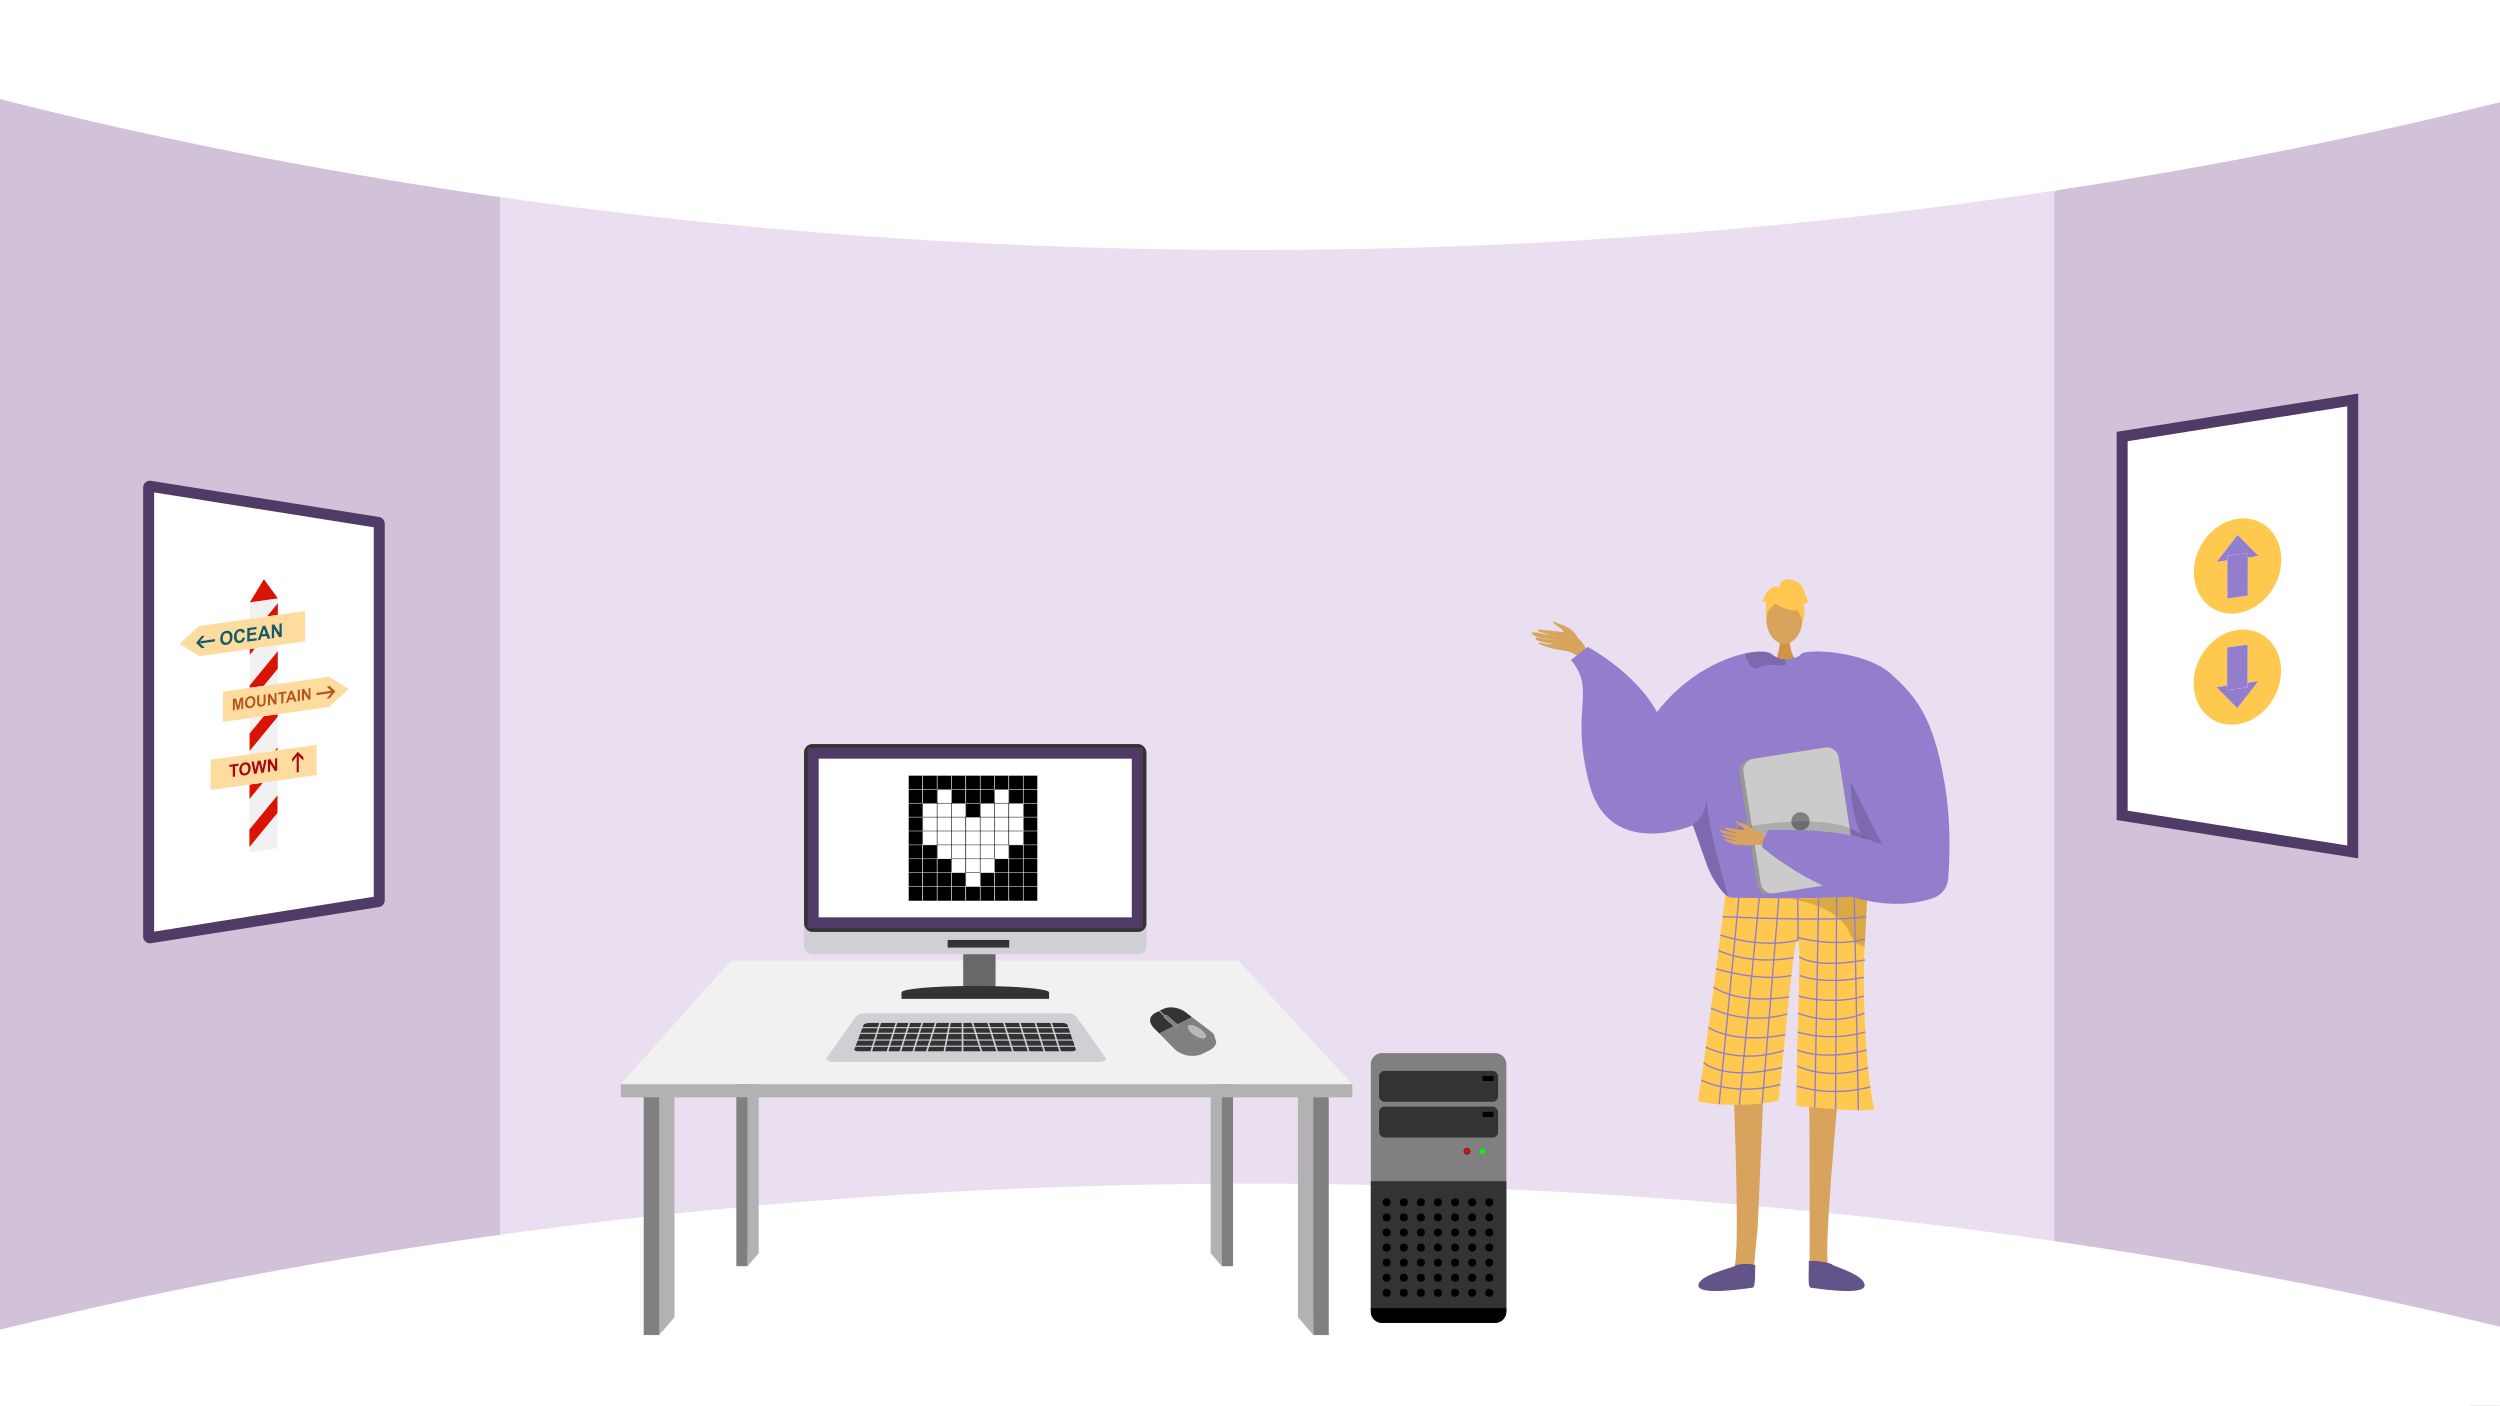 <svg xmlns="http://www.w3.org/2000/svg" xmlns:xlink="http://www.w3.org/1999/xlink" width="1366" height="768" viewBox="0 0 1366 768"><defs><style>.a,.x{fill:none;}.b{clip-path:url(#a);}.c{fill:#d1c2da;}.d{fill:#eadff1;}.ae,.ao,.e{fill:#fff;}.f{fill:#b2b2b2;}.g{fill:gray;}.h{fill:#f1f1f1;}.i{fill:#cfd0d5;}.j{fill:#333;}.k,.l{fill:#d8a35d;}.k{fill-rule:evenodd;}.m{fill:#d19442;}.n{fill:#937dcd;}.o{fill:#ffc84f;}.p{opacity:0.15;}.q{fill:#625489;}.r{fill:#62548a;}.s{opacity:0.3;}.t{opacity:0.5;}.u{fill:#ffc74f;}.v{fill:#989898;}.w{fill:#cbcbcb;}.x{stroke:#937dcd;stroke-width:0.747px;}.ae,.an,.ao,.x{stroke-miterlimit:10;}.y{isolation:isolate;}.z{clip-path:url(#b);}.aa{fill:#b8b8b8;}.ab{fill:#302f30;}.ac{fill:red;}.ad{fill:lime;}.ae{stroke:#4f3b65;stroke-width:6px;}.af{fill:#6a676b;}.ag{clip-path:url(#c);}.ah{clip-path:url(#d);}.ai{fill:#d91406;}.aj{fill:#fedca0;}.ak{fill:#1b5b5d;}.al{fill:#b65813;}.am{fill:#aa0708;}.an{stroke:#fff;}.an,.ao{stroke-width:0.25px;}.ao{stroke:#000;}</style><clipPath id="a"><rect class="a" width="1366" height="768" transform="translate(0 991.385)"/></clipPath><clipPath id="b"><path class="a" d="M634.824,1569.5l-8.584-26.79,31.881-2.2,8.584,26.79Z"/></clipPath><clipPath id="c"><path class="a" d="M1198.554,1390.511l.209-112.31,47.782-6.715-.209,112.31Z"/></clipPath><clipPath id="d"><path class="a" d="M97.816,1462.412l.275-148.1,92.52-13-.275,148.1Z"/></clipPath></defs><g transform="translate(0 -991.385)"><g class="b"><path class="c" d="M1366,993.453v770.5L1123.736,1695.3l-33-6.362,1.636-566.951,30.122-25.966Z"/><path class="c" d="M316.142,1111.229l-16.054,565.2L0,1752.01V990.051l298.888,95.056Z"/><path class="d" d="M697.879,1074.251H273.209v627.183H1122.5V1074.251Z"/><path class="e" d="M-.2,1045.51c121.675,30.863,335.749,75.061,615.087,81.648,353.023,8.325,622.52-47.851,751.114-79.947V983.766H-.2Z"/><path class="e" d="M-.2,1717.92c121.675-29.856,335.749-72.615,615.087-78.987,353.023-8.053,622.52,46.292,751.114,77.342v47.939L0,1767Z"/></g><path class="f" d="M368.554,1590.951v120.213l-8.417,9.712-4.209-133.486Z"/><path class="g" d="M351.72,1587.39v133.486h8.417V1590.951Z"/><path class="f" d="M709.195,1590.951v120.213l8.417,9.712,4.209-133.486Z"/><path class="g" d="M726.029,1587.39v133.486h-8.417V1590.951Z"/><path class="f" d="M414.541,1560.966v115.218l-6.1,7.042-3.051-124.841Z"/><path class="g" d="M402.335,1558.384v124.841h6.1V1560.966Z"/><path class="f" d="M661.522,1560.966v115.218l6.1,7.042,3.051-124.841Z"/><path class="g" d="M673.728,1558.384v124.841h-6.1V1560.966Z"/><path class="h" d="M339.2,1583.829l60.085-67.553H676.633l62.273,67.553Z"/><rect class="f" width="399.704" height="7.122" transform="translate(339.202 1583.829)"/><path class="i" d="M600.681,1571.667H454.993c-1.618,0-4.281-1-3.281-2.231l15.729-22.337a5.574,5.574,0,0,1,4.546-1.988H583.475a6.037,6.037,0,0,1,4.912,2.142l15.569,21.967C605.048,1570.621,602.456,1571.667,600.681,1571.667Z"/><path class="j" d="M585.552,1565.807H468.914c-1.294,0-2.281-.5-2.077-1.047l4.919-13.2c.265-.712,1.695-1.236,3.373-1.236h105.2c1.49,0,2.755.47,2.971,1.1l4.508,13.274C587.987,1565.288,586.926,1565.807,585.552,1565.807Z"/><rect class="i" width="121.634" height="0.614" transform="translate(466.503 1552.599)"/><rect class="i" width="121.634" height="0.614" transform="translate(466.503 1555.67)"/><rect class="i" width="121.634" height="0.614" transform="translate(466.503 1559.356)"/><rect class="i" width="121.634" height="0.614" transform="translate(466.503 1562.735)"/><rect class="i" width="0.921" height="20.272" transform="translate(481.234 1547.705) rotate(17.439)"/><rect class="i" width="0.921" height="20.272" transform="translate(490.142 1547.705) rotate(17.439)"/><rect class="i" width="0.921" height="20.272" transform="translate(497.206 1547.705) rotate(17.439)"/><rect class="i" width="0.921" height="20.272" transform="translate(504.271 1547.705) rotate(17.439)"/><rect class="i" width="0.921" height="20.272" transform="translate(511.642 1547.705) rotate(17.439)"/><rect class="i" width="0.921" height="20.272" transform="translate(519.123 1547.475) rotate(10.978)"/><rect class="i" width="0.921" height="20.272" transform="translate(525.477 1547.377)"/><rect class="i" width="0.921" height="20.272" transform="translate(573.142 1547.981) rotate(-17.439)"/><rect class="i" width="0.921" height="20.272" transform="translate(564.541 1547.981) rotate(-17.439)"/><rect class="i" width="0.921" height="20.272" transform="translate(555.941 1547.981) rotate(-17.439)"/><rect class="i" width="0.921" height="20.272" transform="translate(547.34 1547.981) rotate(-17.439)"/><rect class="i" width="0.921" height="20.272" transform="translate(538.74 1547.981) rotate(-17.439)"/><rect class="i" width="0.921" height="20.272" transform="translate(530.14 1547.981) rotate(-17.439)"/><path class="k" d="M861.871,1339.553c-1.388-3.392-5.8-6.039-8.751-6.856a29.539,29.539,0,0,1-3.762-1.581c-2.288-.772,1.332,2.492,2.7,3.039,1.112.446,3.1,3.754,4.192,4.888s3.425,2.779,4.682,2.791S861.691,1340.183,861.871,1339.553Z"/><path class="k" d="M869.538,1351.317c-2.653-4.766-4.64-10.428-9.736-12.793s-12.721-2.327-16.77-2.946c-4.764-.73-2.767.821-.257,1.493,1.631.437,6.906,2,8.553,1.989a52.173,52.173,0,0,0-6.877-1.119c-.391.109-7.948-1.953-7.434-.563.995,2.695,9.53,3.039,12.249,3.632-1.434-.053-3.766-.482-5.147-.539-1.173-.048-4.715-1.338-5.064-.26-.55,1.7,8.19,2.8,9.352,2.9-1.15.925-5.535-.46-7.063-.565-.154-.011-1.546.322.128.912a50.329,50.329,0,0,0,10.278,2.969c4.028.595,8.752,1.215,11.437,4.894C865.336,1351.2,867.44,1351.577,869.538,1351.317Z"/><path class="l" d="M1004.705,1586.637s-9.277,95.726-5.332,97.373c7.077,3,34.792,12.822,4.236,10.664-15.7.946-14.545-2.561-14.79-5.533-.2-2.428.26-88.1-.384-94.759-.145-1.492-.232-2.394-.232-2.394Z"/><path class="l" d="M947.176,1586.637s4.022,95.726.077,97.373c-7.077,3-34.792,12.822-4.236,10.664,15.7.946,14.545-2.561,14.79-5.533.2-2.428,1.981-20.855,2.626-27.518.144-1.492,3.22-76.359,3.22-76.359Z"/><path class="m" d="M977.944,1339.616s-.817,9.122,4.809,14.166-12.966,0-12.966,0,3.46-8.737,2.684-14.166S977.944,1339.616,977.944,1339.616Z"/><ellipse class="l" cx="9.836" cy="13.42" rx="9.836" ry="13.42" transform="translate(965.14 1316.312)"/><path class="n" d="M894.875,1397.613c14.89-31.148,41.466-45.359,58.433-49.132,7.344-1.636,12.888-1.315,14.913.434a11,11,0,0,0,6.866,2.667,14.889,14.889,0,0,0,3.855-.351,19.19,19.19,0,0,0,4.087-1.39c.627-.291.993-.5.993-.5a39.855,39.855,0,0,1,10.386.62c38.387,7.516,45.067,71.881,44.723,77.417-.209,3.295-3.616,18.223-7.875,31.492-3.489,10.893-7.561,20.673-10.908,22.026-7.427,2.988-63.5,7.09-75.027,1.591-.269-.2-.56-.418-.837-.658-4.326-3.519-9.018-10.467-11.506-16.974,0-.008-6.627-18.686-7.979-22.489-.015-.037-.022-.067-.037-.1-.045-.15-.1-.292-.15-.426-.015-.052-.037-.1-.052-.149"/><path class="o" d="M942.751,1480.28a6.064,6.064,0,0,0,3.442,1.588c8.086.158,43.011.757,61.956-.332,6.684-.385,11.379-.979,12.2-1.88,0,0,0,.027-.005.077-.05,1.044-.649,13-1.49,28.671-1.66,30.936,1.538,75.245,5.273,88.693.807,2.9-42.586-1.494-42.586-1.494-.121-31.926,2.908-87.974.952-90.486-2.38-3.056-6.24,46.243-10.665,87.5-17.184,4.483-44.4,1.761-44.08,0C931.486,1571.694,942.751,1480.28,942.751,1480.28Z"/><path class="p" d="M924.762,1441.694c.015.052.037.1.052.149.053.134.1.276.15.426.015.03.022.06.037.1,1.352,3.8,7.979,22.481,7.979,22.489,2.488,6.507,7.18,13.455,11.506,16.974-2.936-10.631-12.088-41.45-11.737-53.868C931,1439.93,924.762,1441.686,924.762,1441.694Z"/><path class="p" d="M1014.529,1397.168s-18.583,55.47,32.973,79.028l1.048.7-.266-13.047s-24.294-33.9-24.386-34.772S1014.529,1397.168,1014.529,1397.168Z"/><path class="p" d="M975.737,1353.786c.03.889-.441,1.472-1.868,1.278-4.453-.606-9.481-.479-13.135,1.2a3.1,3.1,0,0,1-3-.127c-2.339-1.367-3.788-5.447-4.363-7.255a1.238,1.238,0,0,1-.06-.4c7.344-1.636,12.888-1.315,14.913.434a11,11,0,0,0,6.866,2.667A6.074,6.074,0,0,1,975.737,1353.786Z"/><path class="q" d="M959.13,1683.017c.183-1.382-9.651-1.253-10.764-.13s-20.711,5.167-20.323,10.987,27.549,1.244,29.489,1.107S958.771,1685.733,959.13,1683.017Z"/><path class="r" d="M988.268,1680.776c-.183-1.382,11.589.371,12.7,1.494s18.249,5.784,17.861,11.6-27.549,1.244-29.489,1.107S988.628,1683.492,988.268,1680.776Z"/><g class="s"><path d="M974.995,1482.176l-.39-.032S974.743,1482.154,974.995,1482.176Z"/><path class="t" d="M974.995,1482.176c10.407.831,33.154-.64,33.154-.64,6.684-.385,11.379-.979,12.2-1.88,0,0,0,.027-.005.077-.05,1.044-.649,13-1.49,28.671a7.681,7.681,0,0,1-1.094-.126,8.519,8.519,0,0,1-5.508-3.914,18.949,18.949,0,0,1-2.142-4.473C1002.354,1485.127,978.329,1482.476,974.995,1482.176Z"/></g><path class="u" d="M971.28,1322.029s17.029,9.442,11.975-5.717C979.758,1305.824,959.666,1315.272,971.28,1322.029Z"/><path class="u" d="M973.749,1318.408s-9.528,5.653-8.609,11.325c0,0-2.1-16.932,7.373-17.358s13.141.489,12.3,18.393C984.813,1330.768,982.061,1316.526,973.749,1318.408Z"/><path class="u" d="M972.1,1312.486s.478-5.276,5.708-4.529,7.472,3.736,8.219,6.724,1.494,5.23,2.241,5.23c0,0-2.241,2.242-2.988,1.494,0,0,1.939,5.374-.525,9.785,0,0-.97-6.8-4.705-7.543S972.1,1312.486,972.1,1312.486Z"/><path class="u" d="M972.578,1312.44s-3.735-2.242-7.471,2.988l-2.241,4.483s.747.747,2.241,0c0,0-.681,5.264.033,8.236l2.209-8.983Z"/><path class="v" d="M950.419,1413.721l9.473,60.689a6.482,6.482,0,0,0,7.4,5.4l41.421-6.47a2,2,0,0,0,.291-.06,6.458,6.458,0,0,0,5.1-7.337l-9.474-60.689a6.47,6.47,0,0,0-7.4-5.394l-39.5,6.164-1.92.3A6.471,6.471,0,0,0,950.419,1413.721Z"/><path class="w" d="M952.63,1413.362l9.474,60.69a6.47,6.47,0,0,0,7.4,5.394l39.5-6.164a6.458,6.458,0,0,0,5.1-7.337l-9.474-60.689a6.47,6.47,0,0,0-7.4-5.394l-39.5,6.164A6.457,6.457,0,0,0,952.63,1413.362Z"/><circle class="g" cx="5" cy="5" r="5" transform="translate(978.789 1435.163)"/><path class="p" d="M1022.412,1456.531s.971-22.309-58.8-14.837,44.828,14.2,44.828,14.2Z"/><path class="k" d="M969.178,1450.051c-.708-.237-8.183-4.714-12.236-5.088s-10.113-.543-12.205-1.138c-2.461-.7-3.083.278-.247,1.361a39.994,39.994,0,0,0,6.455,1.827c.4.017-2.235-.338-5.1-.933-3.051-.632-6.361-1.492-6.512-.949-.294,1.054,8.494,3.424,10.043,3.591a38.8,38.8,0,0,1-4.082-.495c-1.842-.326-3.954-.979-4.369-.6-.653.6,4,2.428,7.848,2.961.068.125-1.175.32-5.7-.621-.455-.094-1.613.105-.123.793,3.135,1.45,4.376,2.3,8.92,2.447,4.431.138,9.321-.774,12.508.295Z"/><path class="k" d="M958.9,1445.363s-3.43-3.6-7.282-4.2c-2.29-.353-2.237-.93-2.627-1.1-1.3-.57-.042,1.835,1.9,2.452,1.58.5,2.463,3.2,3.413,3.776s3.794,1.624,4.5,1.252S958.9,1445.363,958.9,1445.363Z"/><path class="n" d="M1033.1,1359.509c14.073,12.592,23.811,24.287,29.885,62.759,3.082,19.519,2.28,39.038,1.477,49.331a12.16,12.16,0,0,1-8.358,10.575c-44.093,14.544-92.525-27.3-92.525-27.3-2.525-.939,2.558-9.943,2.558-9.943,24.377-.253,43.055.494,62.48,7.966-.1-.047-19.1-35.731-21.667-45.575-6.733-25.817-28.895-48.158-23.161-58.277C985.767,1345.549,1018.9,1346.808,1033.1,1359.509Z"/><line class="x" x1="11.019" y2="115.224" transform="translate(939.32 1479.525)"/><line class="x" x1="10.936" y2="113.217" transform="translate(950.34 1481.829)"/><line class="x" x1="9.094" y2="112.426" transform="translate(962.871 1481.829)"/><line class="x" x2="0.234" y2="23.288" transform="translate(982.261 1481.829)"/><line class="x" x1="2.11" y2="114.704" transform="translate(991.58 1481.829)"/><line class="x" x1="0.588" y2="115.666" transform="translate(1002.936 1481.758)"/><line class="x" x2="2.225" y2="116.331" transform="translate(1013.189 1481.758)"/><path class="x" d="M941.261,1492.267s62.052,2.929,78.448,0"/><path class="x" d="M982.5,1505.117c-21.712,4.918-42.489-2.856-42.489-2.856"/><path class="x" d="M982.261,1503.648s19.594,5.506,36.8.856"/><path class="x" d="M938.939,1510.7s15.647,8.192,41.061,4.016"/><path class="x" d="M937.659,1520.762s24.348,7.433,41.137,3.608"/><path class="x" d="M936.374,1530.752s12.4,9.721,41.151,5.36"/><path class="x" d="M934.879,1542.244a60.323,60.323,0,0,0,41.7,3.142"/><path class="x" d="M933.489,1552.772s13.392,9.506,41.969,3.984"/><path class="x" d="M932.036,1563.564s18.484,9.662,42.569,1.856"/><path class="x" d="M930.873,1571.987s10.905,10.488,42.809,2.712"/><path class="x" d="M929.5,1581.547s17.633,9.289,43.238,2.42"/><path class="x" d="M983.152,1514.165s8.186,6.759,35.914,1.742"/><path class="x" d="M983.367,1524.338s11.486,5.356,35.043,1.126"/><path class="x" d="M982.807,1535.628s17.736,5.342,35.6,0"/><path class="x" d="M982.551,1544.991s17.242,7.665,36.2,0"/><path class="x" d="M982.261,1555.271s16.415,5.76,36.968,0"/><path class="x" d="M982,1565.143s13.837,6.208,37.88,0"/><path class="x" d="M982,1573.878s16.428,8.466,38.716.9"/><path class="x" d="M981.6,1584.8a75.96,75.96,0,0,0,40.33.466"/><path class="n" d="M925,1442.366s-45.478,19.294-56.513-22.316,4.138-50.813-10.115-68.051l9.2-7.122s31.724,16.782,41.149,42.989S925,1442.366,925,1442.366Z"/><g class="y"><g class="z"><path class="g" d="M657.509,1558.659c-1.387.1-3.691-.831-5.677-2.363-2.4-1.856-3.419-3.9-2.283-4.561a1.723,1.723,0,0,1,.745-.2c1.387-.095,3.691.832,5.677,2.364,2.4,1.856,3.419,3.9,2.283,4.561a1.727,1.727,0,0,1-.745.2M651.3,1547.15l-8.013,3.981.046.04c.335.293.367.644.076.794l-.832.411a.627.627,0,0,1-.236.059,1.323,1.323,0,0,1-.9-.328l-.043-.037-8.012,3.977,8.918,9.058a14.621,14.621,0,0,0,10.3,3.173,12.138,12.138,0,0,0,4.535-1.163l3.795-1.886c4.413-2.188,4.932-6.638,1.152-9.943L651.3,1547.15"/><path class="j" d="M636.442,1546.446h0m-3.051-2.663-1.893.943c-4.413,2.188-3.8,6.083-.02,9.382l1.907,1.939,8.012-3.977-5.3-4.623c-.335-.293-.369-.651-.076-.8l.146-.072-3.039-2.661.264-.132,0,0"/><path class="j" d="M639.1,1541.827a10.079,10.079,0,0,0-3.8,1.013l-1.9.943,0,0,.267-.134,3.048,2.661-.268.132.414-.205a.625.625,0,0,1,.239-.061,1.333,1.333,0,0,1,.9.324l5.3,4.627,8.013-3.981-2.307-1.738a14,14,0,0,0-9.9-3.585"/><path class="g" d="M637.095,1546.18a.625.625,0,0,0-.239.061l-.414.205h0l-.27.133h0l-.146.072c-.293.144-.259.5.076.8l5.3,4.623.043.037a1.323,1.323,0,0,0,.9.328.627.627,0,0,0,.236-.059l.832-.411c.291-.15.259-.5-.076-.794l-.046-.04-5.3-4.627a1.333,1.333,0,0,0-.9-.324"/><path class="g" d="M633.662,1543.653l-.267.134-.264.132,3.039,2.661h0l.27-.133h0l.267-.132-3.048-2.661"/><path class="aa" d="M650.294,1551.533a1.723,1.723,0,0,0-.745.2c-1.136.661-.115,2.7,2.283,4.561,1.986,1.532,4.29,2.459,5.677,2.363a1.727,1.727,0,0,0,.745-.2c1.136-.661.115-2.7-2.283-4.561-1.986-1.532-4.29-2.459-5.677-2.364"/></g></g><path class="g" d="M816.971,1714.184H755.1a6.091,6.091,0,0,1-6.091-6.086V1572.906a6.094,6.094,0,0,1,6.091-6.091h61.867a6.091,6.091,0,0,1,6.09,6.091V1708.1A6.088,6.088,0,0,1,816.971,1714.184Z"/><path class="j" d="M823.061,1706.45v-69.656H749.013v69.656c0,4.272,2.731,7.734,6.091,7.734h61.867C820.334,1714.184,823.061,1710.722,823.061,1706.45Z"/><path class="ab" d="M803.442,1620.437a1.861,1.861,0,1,1-1.861-1.86A1.859,1.859,0,0,1,803.442,1620.437Z"/><path class="ac" d="M801.581,1621.893a1.456,1.456,0,1,1,1.457-1.456A1.456,1.456,0,0,1,801.581,1621.893Z"/><path class="ad" d="M811.513,1620.437a1.454,1.454,0,1,1-1.455-1.457A1.455,1.455,0,0,1,811.513,1620.437Z"/><rect class="j" width="65.037" height="16.907" rx="3.045" transform="translate(753.518 1576.507)"/><rect class="j" width="65.037" height="16.909" rx="3.045" transform="translate(753.518 1596.015)"/><rect width="6.014" height="2.79" transform="translate(810.058 1598.908)"/><rect width="6.014" height="2.795" transform="translate(810.058 1579.236)"/><path d="M749.013,1706.19v1.908a6.091,6.091,0,0,0,6.091,6.086h61.867a6.088,6.088,0,0,0,6.09-6.086v-1.908Z"/><circle cx="2.198" cy="2.198" r="2.198" transform="translate(755.486 1646.134)"/><circle cx="2.198" cy="2.198" r="2.198" transform="translate(764.826 1646.134)"/><circle cx="2.198" cy="2.198" r="2.198" transform="translate(774.165 1646.134)"/><circle cx="2.198" cy="2.198" r="2.198" transform="translate(783.505 1646.134)"/><circle cx="2.198" cy="2.198" r="2.198" transform="translate(792.845 1646.134)"/><circle cx="2.198" cy="2.198" r="2.198" transform="translate(802.184 1646.134)"/><circle cx="2.198" cy="2.198" r="2.198" transform="translate(811.524 1646.134)"/><circle cx="2.198" cy="2.198" r="2.198" transform="translate(755.486 1654.375)"/><circle cx="2.198" cy="2.198" r="2.198" transform="translate(764.826 1654.375)"/><circle cx="2.198" cy="2.198" r="2.198" transform="translate(774.165 1654.375)"/><circle cx="2.198" cy="2.198" r="2.198" transform="translate(783.505 1654.375)"/><circle cx="2.198" cy="2.198" r="2.198" transform="translate(792.845 1654.375)"/><circle cx="2.198" cy="2.198" r="2.198" transform="translate(802.184 1654.375)"/><circle cx="2.198" cy="2.198" r="2.198" transform="translate(811.524 1654.375)"/><circle cx="2.198" cy="2.198" r="2.198" transform="translate(755.486 1662.615)"/><circle cx="2.198" cy="2.198" r="2.198" transform="translate(764.826 1662.615)"/><circle cx="2.198" cy="2.198" r="2.198" transform="translate(774.165 1662.615)"/><circle cx="2.198" cy="2.198" r="2.198" transform="translate(783.505 1662.615)"/><circle cx="2.198" cy="2.198" r="2.198" transform="translate(792.845 1662.615)"/><circle cx="2.198" cy="2.198" r="2.198" transform="translate(802.184 1662.615)"/><circle cx="2.198" cy="2.198" r="2.198" transform="translate(811.524 1662.615)"/><circle cx="2.198" cy="2.198" r="2.198" transform="translate(755.486 1670.856)"/><circle cx="2.198" cy="2.198" r="2.198" transform="translate(764.826 1670.856)"/><circle cx="2.198" cy="2.198" r="2.198" transform="translate(774.165 1670.856)"/><circle cx="2.198" cy="2.198" r="2.198" transform="translate(783.505 1670.856)"/><circle cx="2.198" cy="2.198" r="2.198" transform="translate(792.845 1670.856)"/><circle cx="2.198" cy="2.198" r="2.198" transform="translate(802.184 1670.856)"/><circle cx="2.198" cy="2.198" r="2.198" transform="translate(811.524 1670.856)"/><circle cx="2.198" cy="2.198" r="2.198" transform="translate(755.486 1679.097)"/><circle cx="2.198" cy="2.198" r="2.198" transform="translate(764.826 1679.097)"/><circle cx="2.198" cy="2.198" r="2.198" transform="translate(774.165 1679.097)"/><circle cx="2.198" cy="2.198" r="2.198" transform="translate(783.505 1679.097)"/><circle cx="2.198" cy="2.198" r="2.198" transform="translate(792.845 1679.097)"/><circle cx="2.198" cy="2.198" r="2.198" transform="translate(802.184 1679.097)"/><circle cx="2.198" cy="2.198" r="2.198" transform="translate(811.524 1679.097)"/><circle cx="2.198" cy="2.198" r="2.198" transform="translate(755.486 1687.338)"/><circle cx="2.198" cy="2.198" r="2.198" transform="translate(764.826 1687.338)"/><circle cx="2.198" cy="2.198" r="2.198" transform="translate(774.165 1687.338)"/><circle cx="2.198" cy="2.198" r="2.198" transform="translate(783.505 1687.338)"/><circle cx="2.198" cy="2.198" r="2.198" transform="translate(792.845 1687.338)"/><circle cx="2.198" cy="2.198" r="2.198" transform="translate(802.184 1687.338)"/><circle cx="2.198" cy="2.198" r="2.198" transform="translate(811.524 1687.338)"/><circle cx="2.198" cy="2.198" r="2.198" transform="translate(755.486 1695.579)"/><circle cx="2.198" cy="2.198" r="2.198" transform="translate(764.826 1695.579)"/><circle cx="2.198" cy="2.198" r="2.198" transform="translate(774.165 1695.579)"/><circle cx="2.198" cy="2.198" r="2.198" transform="translate(783.505 1695.579)"/><circle cx="2.198" cy="2.198" r="2.198" transform="translate(792.845 1695.579)"/><circle cx="2.198" cy="2.198" r="2.198" transform="translate(802.184 1695.579)"/><circle cx="2.198" cy="2.198" r="2.198" transform="translate(811.524 1695.579)"/><path class="ae" d="M207.213,1277.551v205.775a.716.716,0,0,1-.6.708l-50.4,8-16,2.53-58.17,9.238a.717.717,0,0,1-.83-.708V1257.779a.718.718,0,0,1,.83-.709l58.17,9.238,16,2.53,50.4,8A.717.717,0,0,1,207.213,1277.551Z"/><rect class="af" width="17.682" height="20.534" transform="translate(526.289 1512.012)"/><rect class="i" width="187.161" height="114.853" rx="4.563" transform="translate(439.321 1397.934)"/><path class="j" d="M492.58,1537.16v-3.521c0-1.953,18.059-3.531,40.321-3.531s40.318,1.578,40.318,3.531v3.521Z"/><rect class="j" width="33.614" height="4.178" transform="translate(517.812 1504.971)"/><rect class="j" width="187.089" height="102.671" rx="4.563" transform="translate(439.321 1397.934)"/><rect class="ae" width="92.671" height="177.089" transform="translate(621.41 1402.934) rotate(90)"/><path class="ae" d="M1159.549,1229.895v207l51,8.1,16,2.53,59,9.37v-247l-59,9.37-16,2.53Z"/><g class="y"><g class="ag"><path class="o" d="M1211.186,1298.384l11.447-14.738,11.4,11.527-5.84.821-.039,20.846-11.166,1.569.039-20.846-5.84.821m11.464-23.54c-13.194,1.854-23.909,14.908-23.935,29.148s10.646,24.279,23.839,22.425,23.916-14.9,23.943-29.14-10.654-24.287-23.847-22.433"/><path class="n" d="M1222.633,1283.646l-11.447,14.738,5.84-.821,0-2.473,11.167-1.569,0,2.473,5.84-.821-11.4-11.528"/><path class="n" d="M1228.2,1293.521l-11.167,1.569,0,2.473-.039,20.845,11.167-1.569.039-20.845,0-2.473"/><path class="o" d="M1216.9,1366l.039-20.845,11.167-1.569-.039,20.845,5.84-.821-11.448,14.747-11.4-11.536,5.839-.821m5.639-30.422c-13.193,1.854-23.909,14.9-23.935,29.139s10.646,24.288,23.839,22.433,23.916-14.9,23.943-29.149-10.654-24.278-23.847-22.423"/><path class="n" d="M1233.9,1363.614l-5.84.821,0,2.473-11.167,1.569,0-2.473-5.84.821,11.4,11.536,11.447-14.747"/><path class="n" d="M1228.1,1343.59l-11.167,1.569L1216.9,1366l0,2.473,11.167-1.569,0-2.473.039-20.845"/></g></g><g class="y"><g class="ah"><path class="h" d="M151.65,1417.9l-7.978,1.121-7.361,8.96.015-7.928-.069,36.953,15.324-2.154.036-19.315-15.354,18.685.017-9.589,15.355-18.684.015-8.049m-7.482-35.243-7.774,1.092-.037,19.765,13.778-1.936,1.549-1.887.031-16.66-15.355,18.7.018-9.588,7.79-9.488m7.6-25.866-7.678,9.342,7.662-1.077.016-8.265m.024-12.909-12.36,1.737-2.97,3.616.006-3.2-.04,21.174,0-1.323,15.354-18.685.007-3.32m.047-25.557-15.324,2.154-.017,9.026,9.393-1.32,5.943-7.232.005-2.628"/><path class="ai" d="M139.428,1345.622l-2.964.417-.006,3.2,2.97-3.616m12.4-24.666-5.943,7.232,5.931-.834.012-6.4"/><path class="ai" d="M151.781,1347.205l-15.355,18.685,0,1.323,7.662-1.077,7.677-9.342.018-9.588"/><path class="ai" d="M151.718,1381.6l-7.55,1.061-7.79,9.488-.018,9.588,15.355-18.7,0-1.435"/><path class="ai" d="M143.672,1419.024l-7.346,1.032-.015,7.928,7.361-8.96m8.012-19.33-1.549,1.887,1.546-.218,0-1.669"/><path class="ai" d="M151.635,1425.952l-15.355,18.685-.018,9.588,15.355-18.685.018-9.588"/><path class="ai" d="M144.191,1307.837l-7.679,12.645,15.324-2.154-7.645-10.491"/><path class="aj" d="M108.77,1333.4l-10.733,9.772,10.7,6.759.011-5.676-1.671-1.576,1.678-2.043.013-7.236"/><path class="aj" d="M144.228,1335.042l-.942,2.9,1.89-.266-.948-2.633m-20.53,2.306a2.042,2.042,0,0,0-1.395.836,3.3,3.3,0,0,0-.532,2,2.654,2.654,0,0,0,.541,1.843,1.5,1.5,0,0,0,1.377.455,1.987,1.987,0,0,0,1.363-.84,3.321,3.321,0,0,0,.54-2.021,2.629,2.629,0,0,0-.517-1.837,1.5,1.5,0,0,0-1.377-.438m11.38,4.693.013-7.452,5.119-.72,0,1.263-3.725.523,0,1.652,3.468-.488,0,1.254-3.469.487,0,2.032,3.853-.541,0,1.253-5.246.737m5.727-.8,2.705-7.831,1.474-.208,2.75,7.065-1.514.212-.606-1.608-2.755.387-.572,1.774-1.482.209m11.868-4.14.009-4.98,1.3-.183-.014,7.453-1.4.2-2.77-4.468-.009,4.858-1.3.183.014-7.453,1.354-.19,2.818,4.583m-28.987,6.675a2.725,2.725,0,0,1-2.441-.677,3.536,3.536,0,0,1-.908-2.664,5.371,5.371,0,0,1,.324-1.956,4.248,4.248,0,0,1,.643-1.11,3.5,3.5,0,0,1,.89-.791,3.938,3.938,0,0,1,1.491-.5,2.743,2.743,0,0,1,2.441.677,3.629,3.629,0,0,1,.908,2.707,4.668,4.668,0,0,1-.91,2.955,3.662,3.662,0,0,1-2.438,1.362m7.33-1.03a2.48,2.48,0,0,1-2.257-.7,3.575,3.575,0,0,1-.884-2.641,4.787,4.787,0,0,1,.894-3.013,3.45,3.45,0,0,1,2.341-1.358,2.439,2.439,0,0,1,2.058.515,2.519,2.519,0,0,1,.7,1.276l-1.378.548a1.308,1.308,0,0,0-.512-.844,1.222,1.222,0,0,0-.936-.206,1.807,1.807,0,0,0-1.251.772,3.406,3.406,0,0,0-.476,1.995,3.032,3.032,0,0,0,.461,1.949,1.29,1.29,0,0,0,1.224.424,1.567,1.567,0,0,0,.954-.515,2.584,2.584,0,0,0,.579-1.282l1.353.277a3.933,3.933,0,0,1-1.037,1.952,3.208,3.208,0,0,1-1.835.854m35.726-17.485-14.924,2.1-5.931.834-9.393,1.32-27.724,3.9-.013,7.237,1.421-1.73,1.754-.246-2.48,3.019.192-.027v.017l7.842-1.1,0,1.306-7.842,1.1V1343l-.192.027,2.47,2.324-1.754.247-1.415-1.335-.01,5.675,27.724-3.9,2.964-.417,12.36-1.737,14.923-2.1.031-16.531"/><path class="ak" d="M123.689,1342.484a1.5,1.5,0,0,1-1.377-.455,2.654,2.654,0,0,1-.541-1.843,3.3,3.3,0,0,1,.532-2,2.042,2.042,0,0,1,1.395-.836,1.5,1.5,0,0,1,1.377.438,2.629,2.629,0,0,1,.517,1.837,3.321,3.321,0,0,1-.54,2.021,1.987,1.987,0,0,1-1.363.84m0-6.413a3.938,3.938,0,0,0-1.491.5,3.5,3.5,0,0,0-.89.791,4.248,4.248,0,0,0-.643,1.11,5.371,5.371,0,0,0-.324,1.956,3.536,3.536,0,0,0,.908,2.664,2.725,2.725,0,0,0,2.441.677,3.662,3.662,0,0,0,2.438-1.362,4.668,4.668,0,0,0,.91-2.955,3.629,3.629,0,0,0-.908-2.707,2.743,2.743,0,0,0-2.441-.677"/><path class="ak" d="M131.11,1335.027a3.45,3.45,0,0,0-2.341,1.358,4.787,4.787,0,0,0-.894,3.013,3.575,3.575,0,0,0,.884,2.641,2.48,2.48,0,0,0,2.257.7,3.208,3.208,0,0,0,1.835-.854,3.933,3.933,0,0,0,1.037-1.952l-1.353-.277a2.584,2.584,0,0,1-.579,1.282,1.567,1.567,0,0,1-.954.515,1.29,1.29,0,0,1-1.224-.424,3.032,3.032,0,0,1-.461-1.949,3.406,3.406,0,0,1,.476-1.995,1.807,1.807,0,0,1,1.251-.772,1.222,1.222,0,0,1,.936.206,1.308,1.308,0,0,1,.512.844l1.378-.548a2.519,2.519,0,0,0-.7-1.276,2.439,2.439,0,0,0-2.058-.515"/><path class="ak" d="M140.21,1333.87l-5.119.719-.014,7.453,5.247-.737,0-1.253-3.853.542,0-2.032,3.468-.487,0-1.253-3.468.488,0-1.652,3.725-.524,0-1.262"/><path class="ak" d="M143.286,1337.941l.942-2.9.948,2.633-1.89.266m1.7-4.743-1.474.208-2.705,7.831,1.482-.209.572-1.774,2.755-.387.606,1.608,1.514-.212-2.75-7.065"/><path class="ak" d="M153.98,1331.934l-1.3.182-.009,4.98-2.818-4.583-1.354.19-.014,7.453,1.3-.182.009-4.859,2.771,4.468,1.4-.2.014-7.453"/><path class="aj" d="M180.705,1370.16l-.937.132,0,1.236,1.132-1.377-.192.027v-.018m-.933-2.41,0,1.237.937-.132v-.017l.193-.028-1.128-1.06m.013-6.631-.01,5.179.409-.058,3.085,2.912-3.1,3.772-.408.057-.009,4.677,10.733-9.78-10.7-6.759"/><path class="aj" d="M159.082,1370.243l-.805,2.464,1.61-.226-.8-2.238m-22.356,2.649a1.708,1.708,0,0,0-1.186.712,2.77,2.77,0,0,0-.452,1.7,2.245,2.245,0,0,0,.453,1.57,1.278,1.278,0,0,0,1.177.4,1.714,1.714,0,0,0,1.162-.716,2.859,2.859,0,0,0,.46-1.724,2.289,2.289,0,0,0-.437-1.564,1.282,1.282,0,0,0-1.177-.371m-6.639,4.279,1.057-4.479,1.787-.251-.012,6.346-1.105.155.009-5-1.179,5.161-1.137.16-1.161-4.833-.009,5-1.1.154.012-6.346,1.77-.249,1.065,4.181m12.775-.767a1.3,1.3,0,0,0,.761-.332,1.11,1.11,0,0,0,.314-.589,8.674,8.674,0,0,0,.05-1.087l.006-3.51,1.186-.167-.006,3.329a9.578,9.578,0,0,1-.1,1.63,2.184,2.184,0,0,1-.354.845,2.265,2.265,0,0,1-.69.615,3.141,3.141,0,0,1-1.138.351,2.912,2.912,0,0,1-1.273-.029,1.487,1.487,0,0,1-.688-.448,1.573,1.573,0,0,1-.335-.653,8.479,8.479,0,0,1-.109-1.6l.006-3.38,1.185-.167-.006,3.432a6.883,6.883,0,0,0,.046,1.057.841.841,0,0,0,.359.572,1.055,1.055,0,0,0,.785.132m7.139-2.127.008-4.237,1.1-.154-.011,6.346-1.186.167-2.363-3.808-.008,4.141-1.1.155.012-6.346,1.153-.162,2.4,3.9m1.945-3.437,0-1.072,4.67-.656,0,1.071-1.739.245-.009,5.274-1.194.168.01-5.275-1.738.245m4.219,4.68,2.3-6.668,1.258-.177,2.343,6.015-1.3.182-.51-1.371-2.347.329-.491,1.513-1.258.177m6.5-.913.012-6.346,1.185-.167-.012,6.346-1.185.167m5.9-2.939.008-4.236,1.1-.154-.012,6.346-1.186.166-2.363-3.808-.008,4.142-1.105.155.012-6.346,1.153-.162,2.4,3.9m-31.845,6.689a2.354,2.354,0,0,1-2.081-.564,3.032,3.032,0,0,1-.773-2.277,4.712,4.712,0,0,1,.268-1.662,3.777,3.777,0,0,1,.554-.951,2.965,2.965,0,0,1,.762-.678,3.362,3.362,0,0,1,1.266-.428,2.355,2.355,0,0,1,2.081.58,3.083,3.083,0,0,1,.773,2.312,3.915,3.915,0,0,1-.782,2.513,3.073,3.073,0,0,1-2.068,1.155m43.069-17.238-28.037,3.94-7.662,1.077-7.662,1.077-14.611,2.053-.03,16.54,14.611-2.054,7.774-1.092,7.55-1.061,28.036-3.941.009-4.677-1.346.189,1.348-1.642,0-1.236-6.9.97,0-1.3,6.9-.97,0-1.237-1.343-1.263,1.346-.189.01-5.179"/><path class="al" d="M132.931,1372.441l-1.786.251-1.057,4.479-1.065-4.181-1.77.249-.012,6.346,1.1-.154.009-5,1.16,4.833,1.138-.16,1.179-5.162-.009,5,1.105-.155.012-6.346"/><path class="al" d="M136.718,1377.267a1.278,1.278,0,0,1-1.177-.4,2.245,2.245,0,0,1-.453-1.57,2.77,2.77,0,0,1,.452-1.7,1.708,1.708,0,0,1,1.186-.712,1.282,1.282,0,0,1,1.177.371,2.289,2.289,0,0,1,.437,1.564,2.859,2.859,0,0,1-.46,1.724,1.714,1.714,0,0,1-1.162.716m-.006-5.47a3.362,3.362,0,0,0-1.266.428,2.965,2.965,0,0,0-.762.678,3.777,3.777,0,0,0-.554.951,4.712,4.712,0,0,0-.268,1.662,3.032,3.032,0,0,0,.773,2.277,2.354,2.354,0,0,0,2.081.564,3.073,3.073,0,0,0,2.068-1.155,3.915,3.915,0,0,0,.782-2.513,3.083,3.083,0,0,0-.773-2.312,2.355,2.355,0,0,0-2.081-.58"/><path class="al" d="M145.179,1370.719l-1.186.167-.006,3.51a8.674,8.674,0,0,1-.05,1.087,1.11,1.11,0,0,1-.314.589,1.3,1.3,0,0,1-.761.332,1.055,1.055,0,0,1-.785-.132.841.841,0,0,1-.359-.572,6.883,6.883,0,0,1-.046-1.057l.006-3.432-1.185.167-.006,3.38a8.479,8.479,0,0,0,.109,1.6,1.573,1.573,0,0,0,.335.653,1.487,1.487,0,0,0,.688.448,2.912,2.912,0,0,0,1.273.029,3.141,3.141,0,0,0,1.138-.351,2.265,2.265,0,0,0,.69-.615,2.184,2.184,0,0,0,.354-.845,9.578,9.578,0,0,0,.1-1.63l.006-3.329"/><path class="al" d="M151.106,1369.886l-1.1.154-.008,4.236-2.4-3.9-1.153.162-.012,6.346,1.105-.155.008-4.141,2.363,3.808,1.185-.167.012-6.346"/><path class="al" d="M156.618,1369.112l-4.67.656,0,1.072,1.738-.244-.01,5.274,1.193-.168.01-5.274,1.738-.244,0-1.072"/><path class="al" d="M158.277,1372.707l.805-2.464.8,2.238-1.61.226m1.449-4.032-1.258.177-2.3,6.668,1.258-.177.491-1.513,2.347-.329.51,1.371,1.3-.182-2.343-6.015"/><path class="al" d="M163.859,1368.094l-1.186.167-.012,6.346,1.186-.167.012-6.346"/><path class="al" d="M169.667,1367.278l-1.1.154-.008,4.236-2.4-3.9-1.153.162-.012,6.346,1.105-.155.008-4.141,2.363,3.808,1.185-.167.012-6.346"/><path class="ak" d="M111.932,1338.665l-1.754.247-1.421,1.729-1.678,2.043,1.671,1.576,1.415,1.335,1.754-.247-2.47-2.324.192-.027v-.017l-.144.02,0-1.306.144-.02v-.017l-.192.027,2.48-3.019"/><path class="ak" d="M117.486,1340.572l-7.842,1.1-.144.02,0,1.306.144-.02,7.842-1.1,0-1.306"/><path class="aj" d="M133.872,1409.156a1.888,1.888,0,0,0-1.291.769,3.1,3.1,0,0,0-.492,1.85,2.4,2.4,0,0,0,.5,1.7,1.376,1.376,0,0,0,1.272.426,1.855,1.855,0,0,0,1.267-.774,3.111,3.111,0,0,0,.492-1.867,2.416,2.416,0,0,0-.478-1.7,1.369,1.369,0,0,0-1.272-.4m-8.588,1.3,0-1.167,5.07-.713,0,1.167-1.89.266-.011,5.724-1.29.181.011-5.724-1.891.266m20.453-4.041-1.567,7.109-1.361.191-1.264-4.974-1.284,5.332-1.394.2-1.517-6.676,1.322-.185.952,4.594,1.179-4.894,1.538-.216,1.1,4.659.995-4.954,1.3-.182m4.533,3.961.009-4.6,1.194-.167-.013,6.89-1.29.182-2.571-4.134-.008,4.5-1.194.168.013-6.891,1.25-.175,2.61,4.231m-16.409,4.718a2.533,2.533,0,0,1-2.258-.625,3.293,3.293,0,0,1-.844-2.466,5.072,5.072,0,0,1,.3-1.805,4.061,4.061,0,0,1,.6-1.035,3.07,3.07,0,0,1,.826-.73,3.658,3.658,0,0,1,1.378-.47,2.558,2.558,0,0,1,2.257.625,3.357,3.357,0,0,1,.844,2.517,4.284,4.284,0,0,1-.846,2.73,3.392,3.392,0,0,1-2.252,1.259m25.728-7.255,0-1.894,3.107-3.781,3.094,2.91,0,1.893-2.478-2.331v.216l-.016,0-.015,8.464-1.2.169.016-8.464-.016,0v-.216l-2.488,3.029m13.416-9.475-21.324,3-1.546.218-13.778,1.936-21.324,3L115,1423.053l21.324-3,7.346-1.032,7.978-1.121,21.324-3,.031-16.54"/><path class="am" d="M130.357,1408.578l-5.071.713,0,1.167,1.89-.266-.011,5.724,1.29-.181.011-5.724,1.89-.266,0-1.167"/><path class="am" d="M133.863,1413.9a1.376,1.376,0,0,1-1.272-.426,2.4,2.4,0,0,1-.5-1.7,3.1,3.1,0,0,1,.492-1.85,1.888,1.888,0,0,1,1.291-.769,1.369,1.369,0,0,1,1.272.4,2.416,2.416,0,0,1,.478,1.7,3.111,3.111,0,0,1-.492,1.867,1.855,1.855,0,0,1-1.267.774m-.005-5.937a3.658,3.658,0,0,0-1.378.47,3.07,3.07,0,0,0-.826.73,4.061,4.061,0,0,0-.6,1.035,5.072,5.072,0,0,0-.3,1.805,3.293,3.293,0,0,0,.844,2.466,2.533,2.533,0,0,0,2.258.625,3.392,3.392,0,0,0,2.252-1.259,4.284,4.284,0,0,0,.846-2.73,3.357,3.357,0,0,0-.844-2.517,2.558,2.558,0,0,0-2.257-.625"/><path class="am" d="M145.737,1406.417l-1.3.182-.994,4.954-1.1-4.659-1.538.216L139.624,1412l-.953-4.594-1.322.186,1.517,6.676,1.394-.2,1.283-5.332,1.264,4.974,1.362-.191,1.567-7.109"/><path class="am" d="M151.473,1405.611l-1.194.168-.009,4.6-2.611-4.231-1.25.176-.013,6.891,1.194-.168.008-4.5,2.571,4.134,1.29-.181.013-6.891"/><path class="am" d="M162.7,1402.166l-3.106,3.781,0,1.894,2.488-3.029v.216l.016,0v-.156l1.2-.169v.156l.016,0v-.216l2.478,2.331,0-1.894-3.094-2.91"/><path class="am" d="M163.295,1404.7l-1.2.169v.156l-.016,8.464,1.2-.169.016-8.464v-.156"/><path class="al" d="M180.184,1366.24l-.409.057-1.346.189,1.343,1.263,1.127,1.06-.192.027v.017l.144-.02,0,1.305-.144.02v.017l.192-.027-1.132,1.378-1.348,1.642,1.346-.189.409-.057,3.1-3.772-3.086-2.911"/><path class="al" d="M180.851,1368.835l-.144.02-.937.132-6.905.97,0,1.305,6.905-.97.937-.132.144-.02,0-1.305"/></g></g><rect class="an" width="7.838" height="7.838" transform="translate(496.38 1415.043)"/><rect class="an" width="7.838" height="7.838" transform="translate(504.218 1415.043)"/><rect class="an" width="7.838" height="7.838" transform="translate(512.056 1415.043)"/><rect class="an" width="7.838" height="7.838" transform="translate(519.894 1415.043)"/><rect class="an" width="7.838" height="7.838" transform="translate(527.732 1415.043)"/><rect class="an" width="7.838" height="7.838" transform="translate(535.57 1415.043)"/><rect class="an" width="7.838" height="7.838" transform="translate(543.409 1415.043)"/><rect class="an" width="7.838" height="7.838" transform="translate(551.247 1415.043)"/><rect class="an" width="7.838" height="7.838" transform="translate(559.085 1415.043)"/><rect class="an" width="7.838" height="7.838" transform="translate(496.38 1422.643)"/><rect class="an" width="7.838" height="7.838" transform="translate(504.218 1422.643)"/><rect class="ao" width="7.838" height="7.838" transform="translate(512.056 1422.643)"/><rect class="an" width="7.838" height="7.838" transform="translate(519.894 1422.643)"/><rect class="an" width="7.838" height="7.838" transform="translate(527.732 1422.643)"/><rect class="an" width="7.838" height="7.838" transform="translate(535.57 1422.643)"/><rect class="ao" width="7.838" height="7.838" transform="translate(543.409 1422.643)"/><rect class="an" width="7.838" height="7.838" transform="translate(551.247 1422.643)"/><rect class="an" width="7.838" height="7.838" transform="translate(559.085 1422.643)"/><rect class="an" width="7.838" height="7.838" transform="translate(496.38 1430.244)"/><rect class="ao" width="7.838" height="7.838" transform="translate(504.218 1430.244)"/><rect class="ao" width="7.838" height="7.838" transform="translate(512.056 1430.244)"/><rect class="ao" width="7.838" height="7.838" transform="translate(519.894 1430.244)"/><rect class="an" width="7.838" height="7.838" transform="translate(527.732 1430.244)"/><rect class="ao" width="7.838" height="7.838" transform="translate(535.57 1430.244)"/><rect class="ao" width="7.838" height="7.838" transform="translate(543.409 1430.244)"/><rect class="ao" width="7.838" height="7.838" transform="translate(551.247 1430.244)"/><rect class="an" width="7.838" height="7.838" transform="translate(559.085 1430.244)"/><rect class="an" width="7.838" height="7.838" transform="translate(496.38 1437.844)"/><rect class="ao" width="7.838" height="7.838" transform="translate(504.218 1437.844)"/><rect class="ao" width="7.838" height="7.838" transform="translate(512.056 1437.844)"/><rect class="ao" width="7.838" height="7.838" transform="translate(519.894 1437.844)"/><rect class="ao" width="7.838" height="7.838" transform="translate(527.732 1437.844)"/><rect class="ao" width="7.838" height="7.838" transform="translate(535.57 1437.844)"/><rect class="ao" width="7.838" height="7.838" transform="translate(543.409 1437.844)"/><rect class="ao" width="7.838" height="7.838" transform="translate(551.247 1437.844)"/><rect class="an" width="7.838" height="7.838" transform="translate(559.085 1437.844)"/><rect class="an" width="7.838" height="7.838" transform="translate(496.38 1445.444)"/><rect class="ao" width="7.838" height="7.838" transform="translate(504.218 1445.444)"/><rect class="ao" width="7.838" height="7.838" transform="translate(512.056 1445.444)"/><rect class="ao" width="7.838" height="7.838" transform="translate(519.894 1445.444)"/><rect class="ao" width="7.838" height="7.838" transform="translate(527.732 1445.444)"/><rect class="ao" width="7.838" height="7.838" transform="translate(535.57 1445.444)"/><rect class="ao" width="7.838" height="7.838" transform="translate(543.409 1445.444)"/><rect class="ao" width="7.838" height="7.838" transform="translate(551.247 1445.444)"/><rect class="an" width="7.838" height="7.838" transform="translate(559.085 1445.444)"/><rect class="an" width="7.838" height="7.838" transform="translate(496.38 1453.044)"/><rect class="an" width="7.838" height="7.838" transform="translate(504.218 1453.044)"/><rect class="ao" width="7.838" height="7.838" transform="translate(512.056 1453.044)"/><rect class="ao" width="7.838" height="7.838" transform="translate(519.894 1453.044)"/><rect class="ao" width="7.838" height="7.838" transform="translate(527.732 1453.044)"/><rect class="ao" width="7.838" height="7.838" transform="translate(535.57 1453.044)"/><rect class="ao" width="7.838" height="7.838" transform="translate(543.409 1453.044)"/><rect class="an" width="7.838" height="7.838" transform="translate(551.247 1453.044)"/><rect class="an" width="7.838" height="7.838" transform="translate(559.085 1453.044)"/><rect class="an" width="7.838" height="7.838" transform="translate(496.38 1460.644)"/><rect class="an" width="7.838" height="7.838" transform="translate(504.218 1460.644)"/><rect class="an" width="7.838" height="7.838" transform="translate(512.056 1460.644)"/><rect class="ao" width="7.838" height="7.838" transform="translate(519.894 1460.644)"/><rect class="ao" width="7.838" height="7.838" transform="translate(527.732 1460.644)"/><rect class="ao" width="7.838" height="7.838" transform="translate(535.57 1460.644)"/><rect class="an" width="7.838" height="7.838" transform="translate(543.409 1460.644)"/><rect class="an" width="7.838" height="7.838" transform="translate(551.247 1460.644)"/><rect class="an" width="7.838" height="7.838" transform="translate(559.085 1460.644)"/><rect class="an" width="7.838" height="7.838" transform="translate(496.38 1468.244)"/><rect class="an" width="7.838" height="7.838" transform="translate(504.218 1468.244)"/><rect class="an" width="7.838" height="7.838" transform="translate(512.056 1468.244)"/><rect class="an" width="7.838" height="7.838" transform="translate(519.894 1468.244)"/><rect class="ao" width="7.838" height="7.838" transform="translate(527.732 1468.244)"/><rect class="an" width="7.838" height="7.838" transform="translate(535.57 1468.244)"/><rect class="an" width="7.838" height="7.838" transform="translate(543.409 1468.244)"/><rect class="an" width="7.838" height="7.838" transform="translate(551.247 1468.244)"/><rect class="an" width="7.838" height="7.838" transform="translate(559.085 1468.244)"/><rect class="an" width="7.838" height="7.838" transform="translate(496.38 1475.844)"/><rect class="an" width="7.838" height="7.838" transform="translate(504.218 1475.844)"/><rect class="an" width="7.838" height="7.838" transform="translate(512.056 1475.844)"/><rect class="an" width="7.838" height="7.838" transform="translate(519.894 1475.844)"/><rect class="an" width="7.838" height="7.838" transform="translate(527.732 1475.844)"/><rect class="an" width="7.838" height="7.838" transform="translate(535.57 1475.844)"/><rect class="an" width="7.838" height="7.838" transform="translate(543.409 1475.844)"/><rect class="an" width="7.838" height="7.838" transform="translate(551.247 1475.844)"/><rect class="an" width="7.838" height="7.838" transform="translate(559.085 1475.844)"/></g></svg>